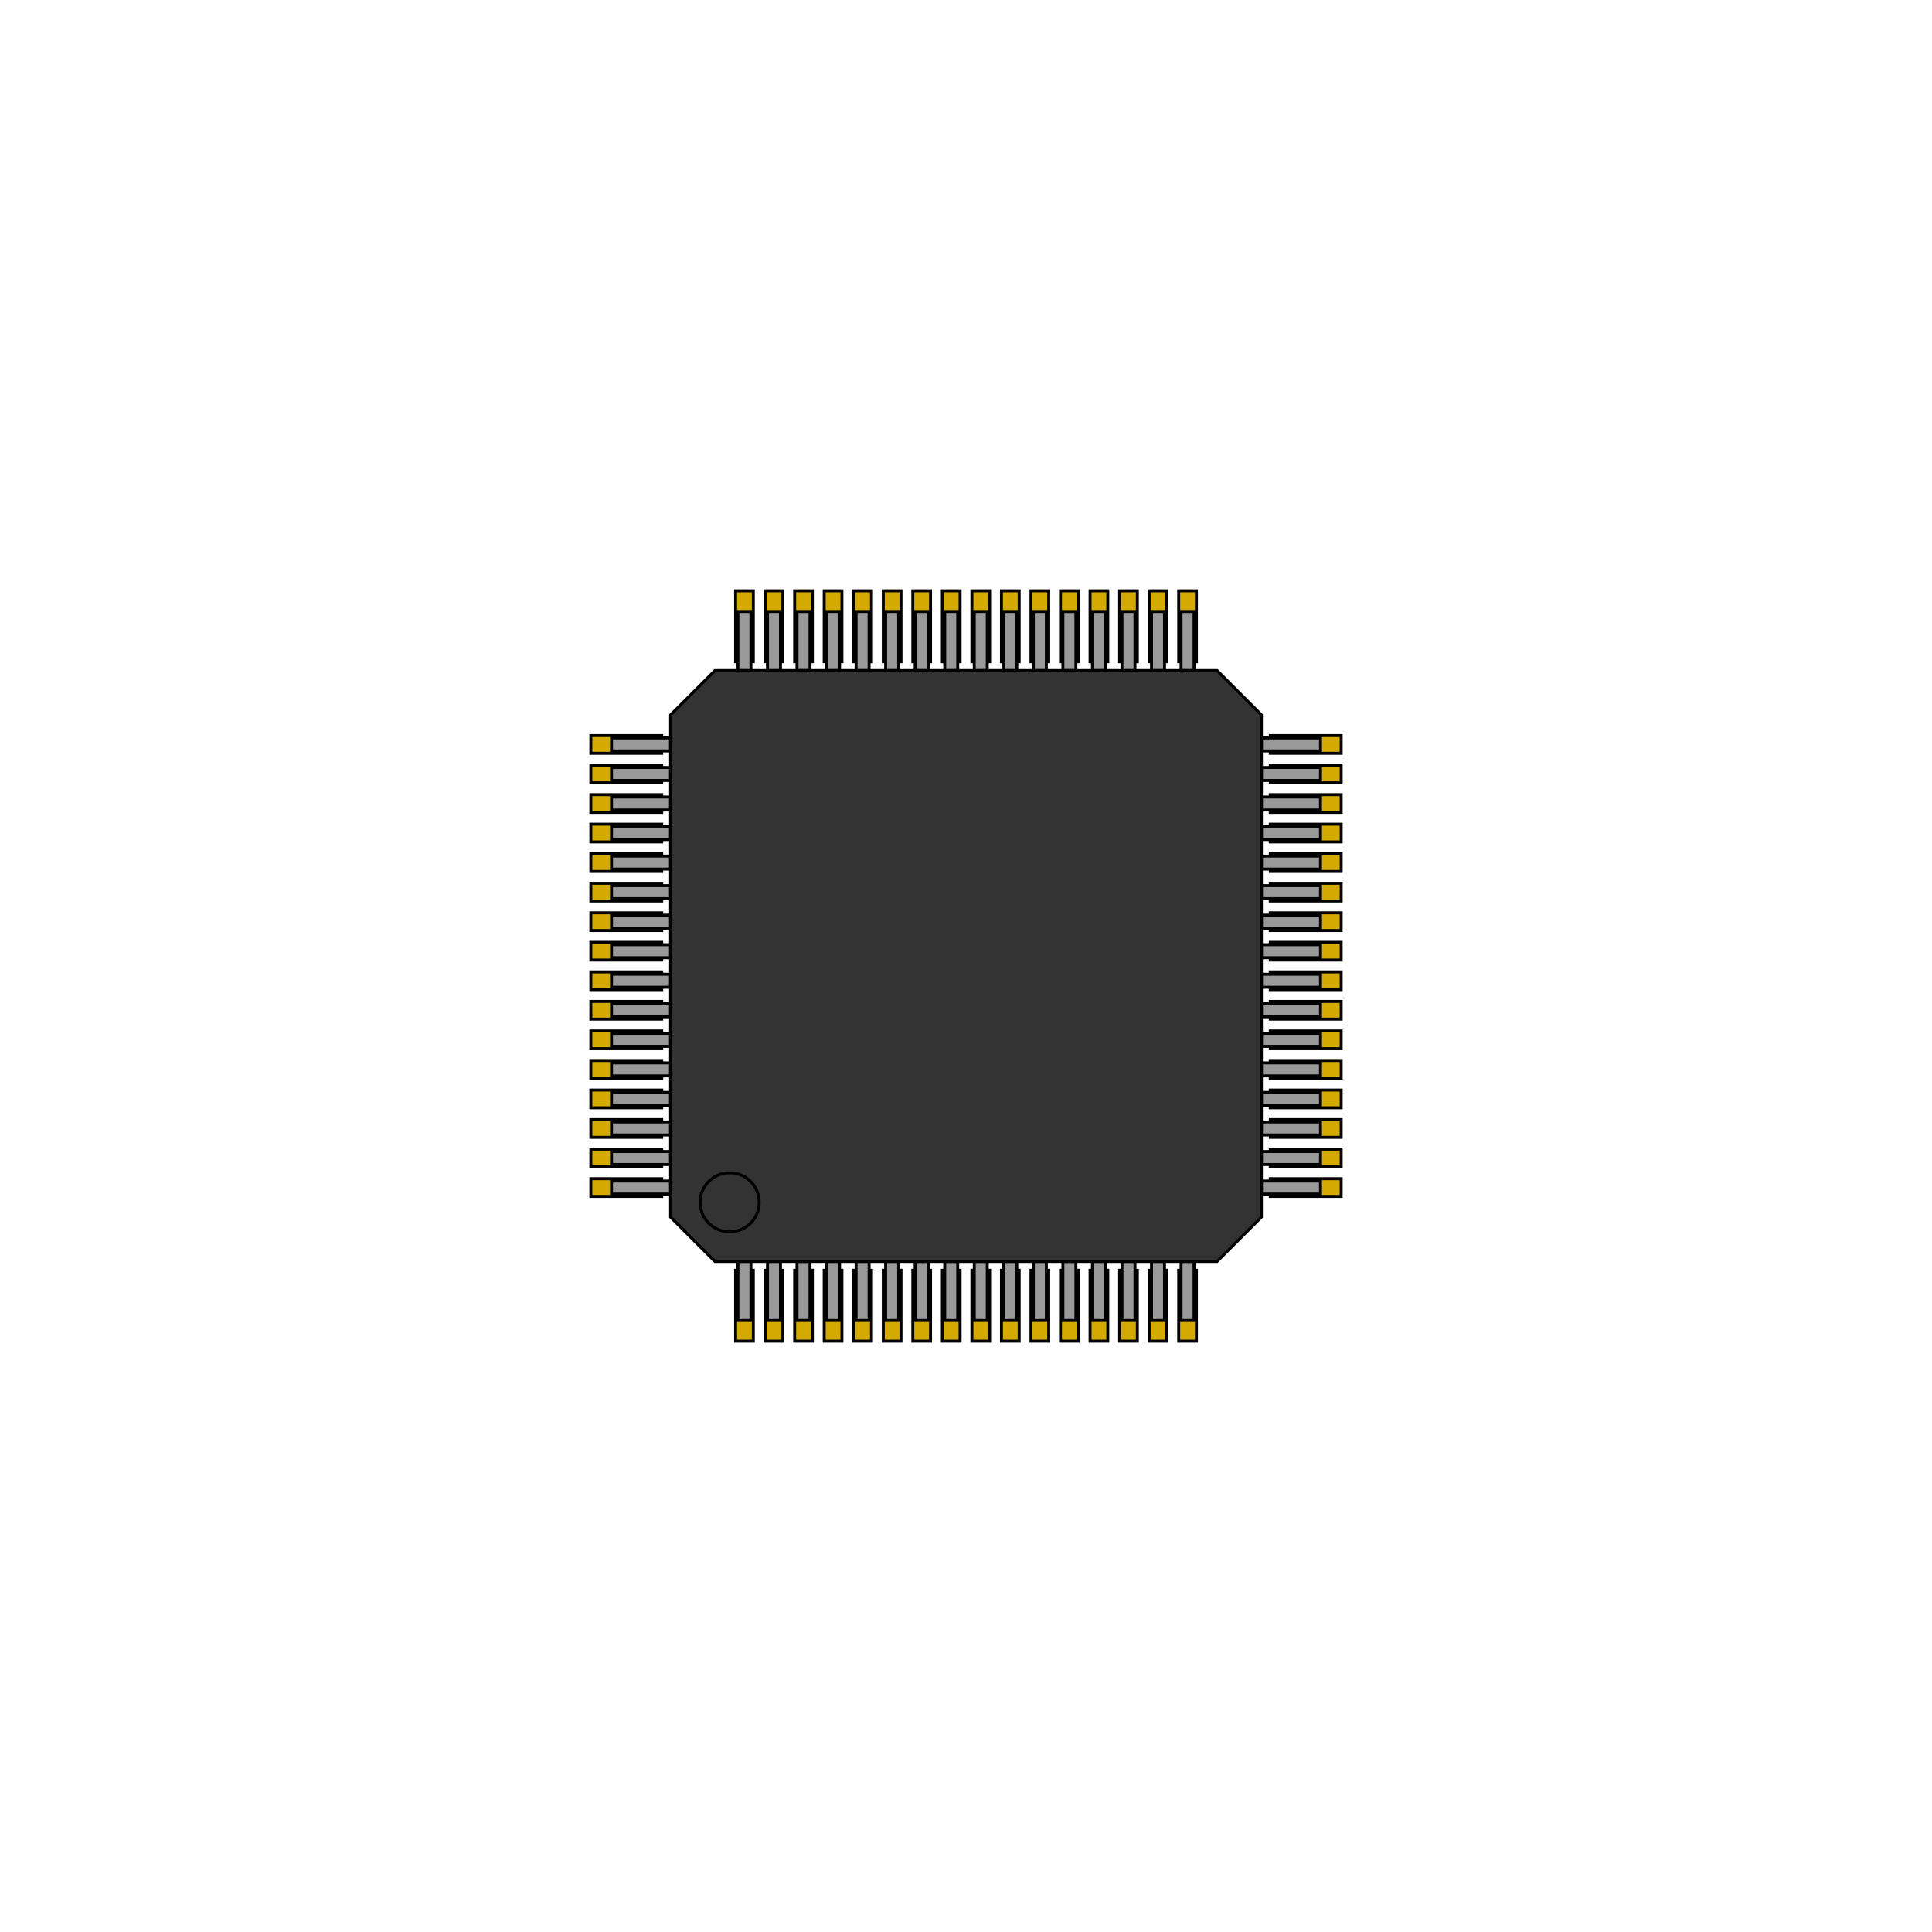 <?xml version="1.0" encoding="utf-8" ?>
<svg baseProfile="full" height="32.7" version="1.1" width="32.7" xmlns="http://www.w3.org/2000/svg" xmlns:ev="http://www.w3.org/2001/xml-events" xmlns:xlink="http://www.w3.org/1999/xlink"><defs /><g id="pads"><rect fill="#D4AA00" height="1.2" stroke="black" stroke-width="0.05" width="0.3" x="12.45" y="10" /><rect fill="#D4AA00" height="1.2" stroke="black" stroke-width="0.05" width="0.3" x="12.95" y="10" /><rect fill="#D4AA00" height="1.2" stroke="black" stroke-width="0.05" width="0.3" x="13.45" y="10" /><rect fill="#D4AA00" height="1.2" stroke="black" stroke-width="0.05" width="0.3" x="13.95" y="10" /><rect fill="#D4AA00" height="1.2" stroke="black" stroke-width="0.05" width="0.3" x="14.45" y="10" /><rect fill="#D4AA00" height="1.2" stroke="black" stroke-width="0.05" width="0.3" x="14.95" y="10" /><rect fill="#D4AA00" height="1.2" stroke="black" stroke-width="0.05" width="0.3" x="15.45" y="10" /><rect fill="#D4AA00" height="1.2" stroke="black" stroke-width="0.05" width="0.3" x="15.95" y="10" /><rect fill="#D4AA00" height="1.2" stroke="black" stroke-width="0.05" width="0.3" x="16.45" y="10" /><rect fill="#D4AA00" height="1.2" stroke="black" stroke-width="0.05" width="0.3" x="16.95" y="10" /><rect fill="#D4AA00" height="1.2" stroke="black" stroke-width="0.05" width="0.3" x="17.45" y="10" /><rect fill="#D4AA00" height="1.2" stroke="black" stroke-width="0.05" width="0.3" x="17.95" y="10" /><rect fill="#D4AA00" height="1.2" stroke="black" stroke-width="0.05" width="0.3" x="18.45" y="10" /><rect fill="#D4AA00" height="1.2" stroke="black" stroke-width="0.05" width="0.3" x="18.95" y="10" /><rect fill="#D4AA00" height="1.2" stroke="black" stroke-width="0.05" width="0.3" x="19.45" y="10" /><rect fill="#D4AA00" height="1.2" stroke="black" stroke-width="0.05" width="0.3" x="19.95" y="10" /><rect fill="#D4AA00" height="1.2" stroke="black" stroke-width="0.05" width="0.3" x="12.45" y="21.5" /><rect fill="#D4AA00" height="1.2" stroke="black" stroke-width="0.05" width="0.3" x="12.95" y="21.5" /><rect fill="#D4AA00" height="1.2" stroke="black" stroke-width="0.05" width="0.3" x="13.45" y="21.5" /><rect fill="#D4AA00" height="1.2" stroke="black" stroke-width="0.05" width="0.3" x="13.95" y="21.5" /><rect fill="#D4AA00" height="1.2" stroke="black" stroke-width="0.05" width="0.3" x="14.45" y="21.5" /><rect fill="#D4AA00" height="1.2" stroke="black" stroke-width="0.05" width="0.3" x="14.95" y="21.5" /><rect fill="#D4AA00" height="1.2" stroke="black" stroke-width="0.05" width="0.3" x="15.45" y="21.5" /><rect fill="#D4AA00" height="1.2" stroke="black" stroke-width="0.05" width="0.3" x="15.95" y="21.5" /><rect fill="#D4AA00" height="1.2" stroke="black" stroke-width="0.05" width="0.3" x="16.45" y="21.5" /><rect fill="#D4AA00" height="1.2" stroke="black" stroke-width="0.05" width="0.3" x="16.95" y="21.5" /><rect fill="#D4AA00" height="1.2" stroke="black" stroke-width="0.05" width="0.3" x="17.45" y="21.5" /><rect fill="#D4AA00" height="1.2" stroke="black" stroke-width="0.05" width="0.3" x="17.95" y="21.5" /><rect fill="#D4AA00" height="1.2" stroke="black" stroke-width="0.05" width="0.3" x="18.45" y="21.5" /><rect fill="#D4AA00" height="1.2" stroke="black" stroke-width="0.05" width="0.3" x="18.95" y="21.5" /><rect fill="#D4AA00" height="1.2" stroke="black" stroke-width="0.05" width="0.3" x="19.45" y="21.5" /><rect fill="#D4AA00" height="1.2" stroke="black" stroke-width="0.05" width="0.3" x="19.95" y="21.5" /><rect fill="#D4AA00" height="0.3" stroke="black" stroke-width="0.05" width="1.2" x="10" y="12.45" /><rect fill="#D4AA00" height="0.3" stroke="black" stroke-width="0.05" width="1.2" x="10" y="12.95" /><rect fill="#D4AA00" height="0.3" stroke="black" stroke-width="0.05" width="1.2" x="10" y="13.45" /><rect fill="#D4AA00" height="0.3" stroke="black" stroke-width="0.05" width="1.2" x="10" y="13.95" /><rect fill="#D4AA00" height="0.3" stroke="black" stroke-width="0.05" width="1.2" x="10" y="14.45" /><rect fill="#D4AA00" height="0.3" stroke="black" stroke-width="0.05" width="1.2" x="10" y="14.95" /><rect fill="#D4AA00" height="0.3" stroke="black" stroke-width="0.05" width="1.2" x="10" y="15.45" /><rect fill="#D4AA00" height="0.3" stroke="black" stroke-width="0.05" width="1.2" x="10" y="15.95" /><rect fill="#D4AA00" height="0.3" stroke="black" stroke-width="0.05" width="1.2" x="10" y="16.45" /><rect fill="#D4AA00" height="0.3" stroke="black" stroke-width="0.05" width="1.2" x="10" y="16.95" /><rect fill="#D4AA00" height="0.3" stroke="black" stroke-width="0.05" width="1.2" x="10" y="17.45" /><rect fill="#D4AA00" height="0.3" stroke="black" stroke-width="0.05" width="1.2" x="10" y="17.95" /><rect fill="#D4AA00" height="0.3" stroke="black" stroke-width="0.05" width="1.2" x="10" y="18.45" /><rect fill="#D4AA00" height="0.3" stroke="black" stroke-width="0.05" width="1.2" x="10" y="18.95" /><rect fill="#D4AA00" height="0.3" stroke="black" stroke-width="0.05" width="1.2" x="10" y="19.45" /><rect fill="#D4AA00" height="0.3" stroke="black" stroke-width="0.05" width="1.2" x="10" y="19.95" /><rect fill="#D4AA00" height="0.3" stroke="black" stroke-width="0.05" width="1.2" x="21.5" y="12.45" /><rect fill="#D4AA00" height="0.3" stroke="black" stroke-width="0.05" width="1.2" x="21.5" y="12.95" /><rect fill="#D4AA00" height="0.3" stroke="black" stroke-width="0.05" width="1.2" x="21.5" y="13.45" /><rect fill="#D4AA00" height="0.3" stroke="black" stroke-width="0.05" width="1.2" x="21.5" y="13.95" /><rect fill="#D4AA00" height="0.3" stroke="black" stroke-width="0.05" width="1.2" x="21.5" y="14.45" /><rect fill="#D4AA00" height="0.3" stroke="black" stroke-width="0.05" width="1.2" x="21.5" y="14.95" /><rect fill="#D4AA00" height="0.3" stroke="black" stroke-width="0.05" width="1.2" x="21.5" y="15.45" /><rect fill="#D4AA00" height="0.3" stroke="black" stroke-width="0.05" width="1.2" x="21.5" y="15.95" /><rect fill="#D4AA00" height="0.3" stroke="black" stroke-width="0.05" width="1.2" x="21.5" y="16.45" /><rect fill="#D4AA00" height="0.3" stroke="black" stroke-width="0.05" width="1.2" x="21.5" y="16.95" /><rect fill="#D4AA00" height="0.3" stroke="black" stroke-width="0.05" width="1.2" x="21.5" y="17.45" /><rect fill="#D4AA00" height="0.3" stroke="black" stroke-width="0.05" width="1.2" x="21.5" y="17.95" /><rect fill="#D4AA00" height="0.3" stroke="black" stroke-width="0.05" width="1.2" x="21.5" y="18.45" /><rect fill="#D4AA00" height="0.3" stroke="black" stroke-width="0.05" width="1.2" x="21.5" y="18.95" /><rect fill="#D4AA00" height="0.3" stroke="black" stroke-width="0.05" width="1.2" x="21.5" y="19.45" /><rect fill="#D4AA00" height="0.3" stroke="black" stroke-width="0.05" width="1.2" x="21.5" y="19.95" /></g><g id="part"><rect fill="#999999" height="1.0" stroke="black" stroke-width="0.05" width="0.22" x="12.49" y="10.35" /><rect fill="#999999" height="1.0" stroke="black" stroke-width="0.05" width="0.22" x="12.99" y="10.35" /><rect fill="#999999" height="1.0" stroke="black" stroke-width="0.05" width="0.22" x="13.49" y="10.35" /><rect fill="#999999" height="1.0" stroke="black" stroke-width="0.05" width="0.22" x="13.99" y="10.35" /><rect fill="#999999" height="1.0" stroke="black" stroke-width="0.05" width="0.22" x="14.49" y="10.35" /><rect fill="#999999" height="1.0" stroke="black" stroke-width="0.05" width="0.22" x="14.99" y="10.35" /><rect fill="#999999" height="1.0" stroke="black" stroke-width="0.05" width="0.22" x="15.49" y="10.35" /><rect fill="#999999" height="1.0" stroke="black" stroke-width="0.05" width="0.22" x="15.99" y="10.35" /><rect fill="#999999" height="1.0" stroke="black" stroke-width="0.05" width="0.22" x="16.49" y="10.35" /><rect fill="#999999" height="1.0" stroke="black" stroke-width="0.05" width="0.22" x="16.99" y="10.35" /><rect fill="#999999" height="1.0" stroke="black" stroke-width="0.05" width="0.22" x="17.49" y="10.35" /><rect fill="#999999" height="1.0" stroke="black" stroke-width="0.05" width="0.22" x="17.99" y="10.35" /><rect fill="#999999" height="1.0" stroke="black" stroke-width="0.05" width="0.22" x="18.49" y="10.35" /><rect fill="#999999" height="1.0" stroke="black" stroke-width="0.05" width="0.22" x="18.99" y="10.35" /><rect fill="#999999" height="1.0" stroke="black" stroke-width="0.05" width="0.22" x="19.49" y="10.35" /><rect fill="#999999" height="1.0" stroke="black" stroke-width="0.05" width="0.22" x="19.99" y="10.35" /><rect fill="#999999" height="1.0" stroke="black" stroke-width="0.05" width="0.22" x="12.49" y="21.35" /><rect fill="#999999" height="1.0" stroke="black" stroke-width="0.05" width="0.22" x="12.99" y="21.35" /><rect fill="#999999" height="1.0" stroke="black" stroke-width="0.05" width="0.22" x="13.49" y="21.35" /><rect fill="#999999" height="1.0" stroke="black" stroke-width="0.05" width="0.22" x="13.99" y="21.35" /><rect fill="#999999" height="1.0" stroke="black" stroke-width="0.05" width="0.22" x="14.49" y="21.35" /><rect fill="#999999" height="1.0" stroke="black" stroke-width="0.05" width="0.22" x="14.99" y="21.35" /><rect fill="#999999" height="1.0" stroke="black" stroke-width="0.05" width="0.22" x="15.49" y="21.35" /><rect fill="#999999" height="1.0" stroke="black" stroke-width="0.05" width="0.22" x="15.99" y="21.35" /><rect fill="#999999" height="1.0" stroke="black" stroke-width="0.05" width="0.22" x="16.49" y="21.35" /><rect fill="#999999" height="1.0" stroke="black" stroke-width="0.05" width="0.22" x="16.99" y="21.35" /><rect fill="#999999" height="1.0" stroke="black" stroke-width="0.05" width="0.22" x="17.49" y="21.35" /><rect fill="#999999" height="1.0" stroke="black" stroke-width="0.05" width="0.22" x="17.99" y="21.35" /><rect fill="#999999" height="1.0" stroke="black" stroke-width="0.05" width="0.22" x="18.49" y="21.35" /><rect fill="#999999" height="1.0" stroke="black" stroke-width="0.05" width="0.22" x="18.99" y="21.35" /><rect fill="#999999" height="1.0" stroke="black" stroke-width="0.05" width="0.22" x="19.49" y="21.35" /><rect fill="#999999" height="1.0" stroke="black" stroke-width="0.05" width="0.22" x="19.99" y="21.35" /><rect fill="#999999" height="0.22" stroke="black" stroke-width="0.05" width="1.0" x="10.35" y="12.49" /><rect fill="#999999" height="0.22" stroke="black" stroke-width="0.05" width="1.0" x="10.35" y="12.99" /><rect fill="#999999" height="0.22" stroke="black" stroke-width="0.05" width="1.0" x="10.35" y="13.49" /><rect fill="#999999" height="0.22" stroke="black" stroke-width="0.05" width="1.0" x="10.35" y="13.99" /><rect fill="#999999" height="0.22" stroke="black" stroke-width="0.05" width="1.0" x="10.35" y="14.49" /><rect fill="#999999" height="0.22" stroke="black" stroke-width="0.05" width="1.0" x="10.35" y="14.99" /><rect fill="#999999" height="0.22" stroke="black" stroke-width="0.05" width="1.0" x="10.35" y="15.49" /><rect fill="#999999" height="0.22" stroke="black" stroke-width="0.05" width="1.0" x="10.35" y="15.99" /><rect fill="#999999" height="0.22" stroke="black" stroke-width="0.05" width="1.0" x="10.35" y="16.49" /><rect fill="#999999" height="0.22" stroke="black" stroke-width="0.05" width="1.0" x="10.35" y="16.99" /><rect fill="#999999" height="0.22" stroke="black" stroke-width="0.05" width="1.0" x="10.35" y="17.49" /><rect fill="#999999" height="0.22" stroke="black" stroke-width="0.05" width="1.0" x="10.35" y="17.99" /><rect fill="#999999" height="0.22" stroke="black" stroke-width="0.05" width="1.0" x="10.35" y="18.49" /><rect fill="#999999" height="0.22" stroke="black" stroke-width="0.05" width="1.0" x="10.35" y="18.99" /><rect fill="#999999" height="0.22" stroke="black" stroke-width="0.05" width="1.0" x="10.35" y="19.49" /><rect fill="#999999" height="0.22" stroke="black" stroke-width="0.05" width="1.0" x="10.35" y="19.99" /><rect fill="#999999" height="0.22" stroke="black" stroke-width="0.05" width="1.0" x="21.35" y="12.49" /><rect fill="#999999" height="0.22" stroke="black" stroke-width="0.05" width="1.0" x="21.35" y="12.99" /><rect fill="#999999" height="0.22" stroke="black" stroke-width="0.05" width="1.0" x="21.35" y="13.49" /><rect fill="#999999" height="0.22" stroke="black" stroke-width="0.05" width="1.0" x="21.35" y="13.99" /><rect fill="#999999" height="0.22" stroke="black" stroke-width="0.05" width="1.0" x="21.35" y="14.49" /><rect fill="#999999" height="0.22" stroke="black" stroke-width="0.05" width="1.0" x="21.35" y="14.99" /><rect fill="#999999" height="0.22" stroke="black" stroke-width="0.05" width="1.0" x="21.35" y="15.49" /><rect fill="#999999" height="0.22" stroke="black" stroke-width="0.05" width="1.0" x="21.35" y="15.99" /><rect fill="#999999" height="0.22" stroke="black" stroke-width="0.05" width="1.0" x="21.35" y="16.49" /><rect fill="#999999" height="0.22" stroke="black" stroke-width="0.05" width="1.0" x="21.35" y="16.99" /><rect fill="#999999" height="0.22" stroke="black" stroke-width="0.05" width="1.0" x="21.35" y="17.49" /><rect fill="#999999" height="0.22" stroke="black" stroke-width="0.05" width="1.0" x="21.35" y="17.99" /><rect fill="#999999" height="0.22" stroke="black" stroke-width="0.05" width="1.0" x="21.35" y="18.49" /><rect fill="#999999" height="0.22" stroke="black" stroke-width="0.05" width="1.0" x="21.35" y="18.99" /><rect fill="#999999" height="0.22" stroke="black" stroke-width="0.05" width="1.0" x="21.35" y="19.49" /><rect fill="#999999" height="0.22" stroke="black" stroke-width="0.05" width="1.0" x="21.35" y="19.99" /><polygon fill="#333333" points="11.35,12.1 12.1,11.35 20.6,11.35 21.35,12.1 21.35,20.6 20.6,21.35 12.1,21.35 11.35,20.6" stroke="black" stroke-width="0.05" /><circle cx="12.35" cy="20.35" fill="#333333" r="0.5" stroke="black" stroke-width="0.05" /></g></svg>